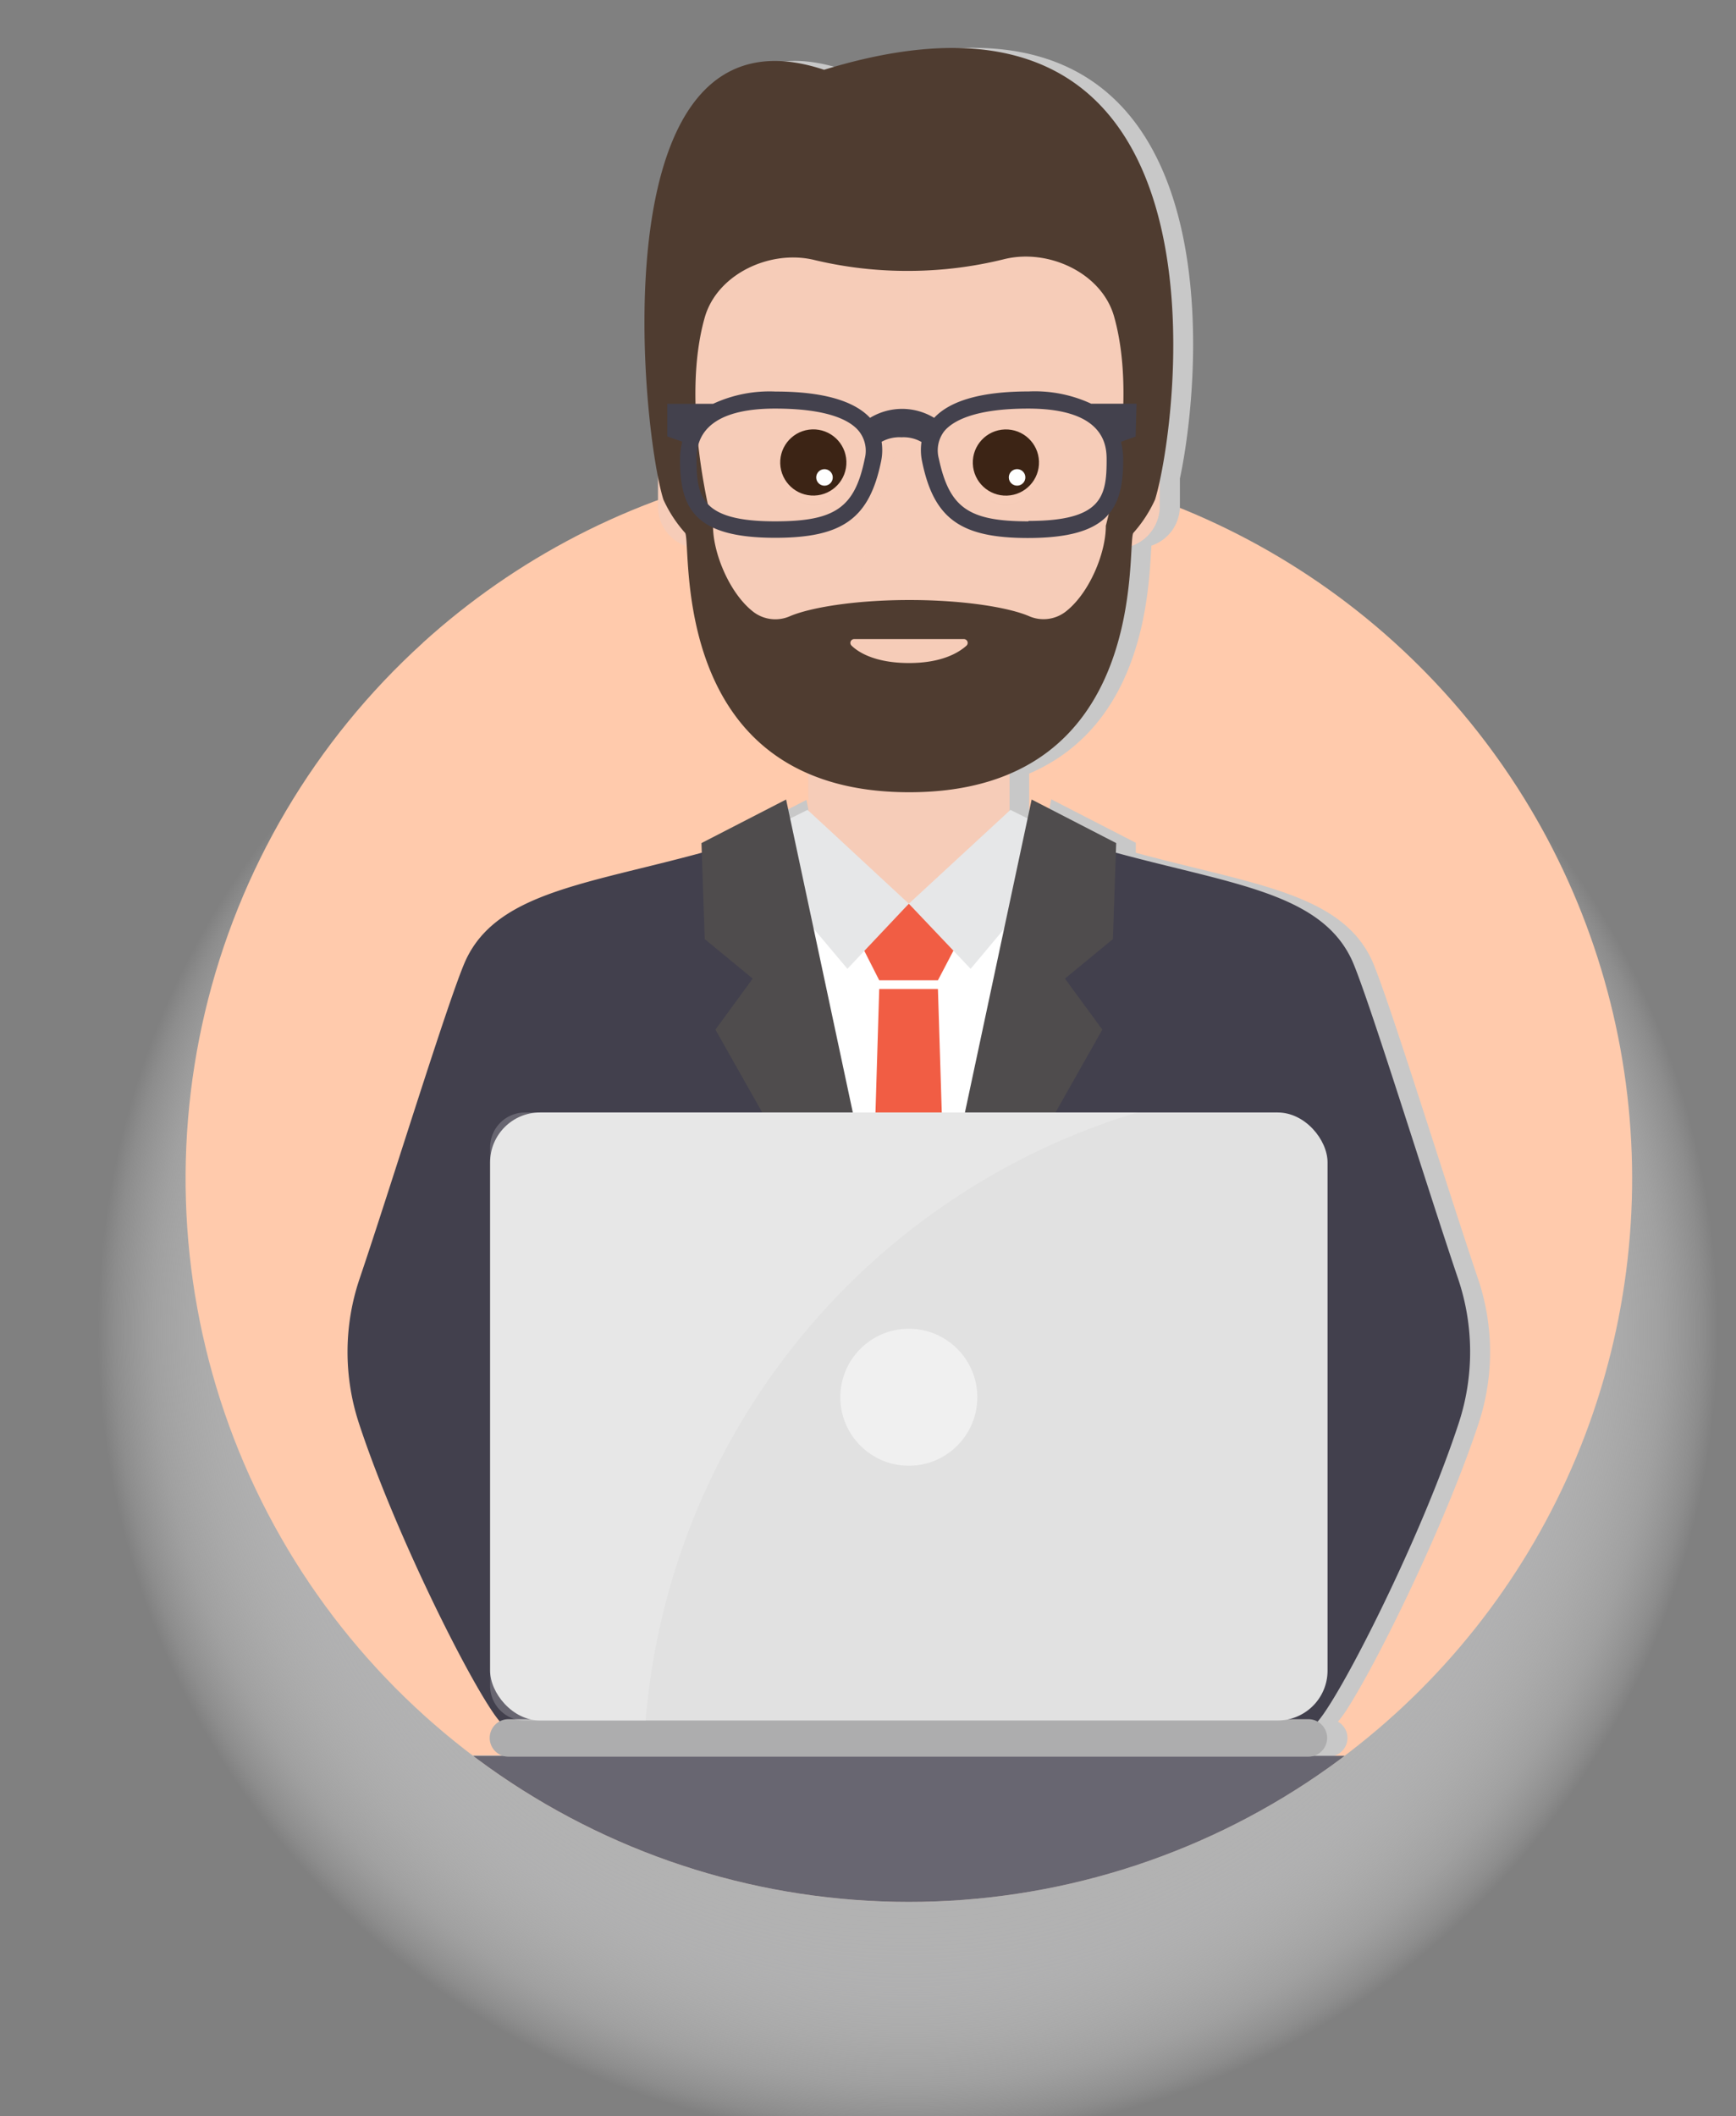 <svg xmlns="http://www.w3.org/2000/svg" xmlns:xlink="http://www.w3.org/1999/xlink" viewBox="0 0 174.13 212.23"><rect x="0" y="0" width="174.13" height="212.23" fill="#808080" stroke="none"/><defs><style>.cls-1{fill:none;}.cls-2{isolation:isolate;}.Graphic-Style,.cls-13,.cls-14,.cls-3,.cls-7{mix-blend-mode:multiply;}.cls-3{fill:url(#radial-gradient);}.cls-4{clip-path:url(#clip-path);}.cls-5{fill:#ffcaac;}.Graphic-Style{fill:#c8c8c8;}.cls-13,.cls-6,.cls-7{fill:#f6ccb8;}.cls-21,.cls-22,.cls-8{fill:#fff;}.cls-9{fill:#f15d44;}.cls-10{fill:#e6e7e8;}.cls-11{fill:#42404d;}.cls-12{fill:#4f4c4d;}.cls-13{opacity:0.8;}.cls-14{fill:#f7cdb9;}.cls-15{fill:#3c2415;}.cls-16{fill:#4f3c30;}.cls-17{fill:#43414d;}.cls-18{fill:#686671;}.cls-19{fill:#adadae;}.cls-20{fill:#e1e1e1;}.cls-21{opacity:0.5;}.cls-22{opacity:0.2;}</style><radialGradient id="radial-gradient" cx="49.26" cy="118.74" r="84.66" gradientTransform="translate(43.77 19.4) scale(0.96)" gradientUnits="userSpaceOnUse"><stop offset="0" stop-color="#adadae"/><stop offset="0.4" stop-color="#aeaeaf" stop-opacity="0.99"/><stop offset="0.55" stop-color="#b1b1b2" stop-opacity="0.95"/><stop offset="0.65" stop-color="#b7b7b8" stop-opacity="0.88"/><stop offset="0.73" stop-color="#bfbfbf" stop-opacity="0.79"/><stop offset="0.81" stop-color="#c9c9ca" stop-opacity="0.66"/><stop offset="0.87" stop-color="#d6d6d6" stop-opacity="0.5"/><stop offset="0.93" stop-color="#e5e5e5" stop-opacity="0.32"/><stop offset="0.98" stop-color="#f6f6f6" stop-opacity="0.11"/><stop offset="1" stop-color="#fff" stop-opacity="0"/></radialGradient><clipPath id="clip-path"><path class="cls-1" d="M139.91,64.47a56.51,56.51,0,1,0-97.49,0,72.55,72.55,0,1,0,97.49,0Z"/></clipPath></defs><title>avatar</title><g class="cls-2"><g id="people"><g id="man"><circle id="shadow" class="cls-3" cx="91.16" cy="133.63" r="81.44"/><g class="cls-4"><circle class="cls-5" cx="91.16" cy="118.2" r="72.55" transform="translate(-56.88 99.08) rotate(-45)"/><path class="Graphic-Style" d="M145.9,176.11h-12.1a1.87,1.87,0,0,0,.4-3.43,11.09,11.09,0,0,0,.68-.89c3-4.49,10-18.64,13.44-29.05a22.9,22.9,0,0,0-.07-14.49c-3.09-9.11-9-28.26-10.63-31.91-3.11-6.79-12.06-7.65-23.69-10.81l0-1-8.48-4.36-.4,1.89-1.72-.86-.1.1V77.59c11.65-5,12-18.58,12.26-22.86a4.18,4.18,0,0,0,2.86-4V48C120.82,36.42,124.1-5.15,84.66,7,63.76,0,65.75,36.16,68,47.67v3.1a4.18,4.18,0,0,0,2.92,4c.25,4.3.62,17.83,12.21,22.82v3.77l-.11-.1-1.73.86-.4-1.89-8.48,4.36,0,1c-11.63,3.16-20.58,4-23.69,10.81-1.65,3.65-7.54,22.8-10.63,31.91A22.91,22.91,0,0,0,38,142.74c3.41,10.41,10.41,24.56,13.44,29a11,11,0,0,0,.68.89,1.87,1.87,0,0,0,.4,3.43H40.42a7.56,7.56,0,1,0,0,15.12H145.9a7.56,7.56,0,0,0,0-15.12Z"/><g id="man-2" data-name="man"><g id="man-3" data-name="man"><polygon class="cls-6" points="104.39 83.33 101.25 81.88 101.25 71.06 81.09 71.06 81.09 81.88 77.94 83.24 78.78 111.56 81.09 111.56 81.09 115.91 101.25 115.91 101.25 111.56 103.55 111.56 104.39 83.33"/><polygon class="cls-7" points="81.09 71.06 81.09 79.97 101.25 81.23 101.25 71.06 81.09 71.06"/><path class="cls-8" d="M104.67,83.4l-.75,2.81C102.63,89.92,99.3,96,91.41,96c-8.9,0-12.3-7.73-13.35-11.08l-.4-1.52c-16.4,6.16-11.37,57.51-11.37,57.51l-.1,42.65h51.38l-.69-42.65S121.07,89.56,104.67,83.4Z"/><polygon class="cls-9" points="96.02 94.61 94.08 98.32 88.19 98.32 86.31 94.61 91.16 90.64 96.02 94.61"/><path class="cls-10" d="M91.16,90.64,85,97.17,74.36,84.52,81,81.23l2.49,2.3Z"/><polygon class="cls-10" points="101.35 81.23 91.16 90.64 97.36 97.17 107.96 84.52 101.35 81.23"/><polygon class="cls-9" points="94.08 99.2 96.48 176.38 91.16 182.25 85.85 176.38 88.19 99.2 94.08 99.2"/><path class="cls-11" d="M146.32,142.73a22.9,22.9,0,0,0-.07-14.49c-3.09-9.11-9-28.26-10.63-31.91-3.7-8.06-15.6-7.76-30.47-12.87l-1.61-.56h0c-.87,5.11-12.39,54.47-12.39,54.47S79.65,88,78.77,82.9h0l-1.61.56C62.3,88.58,50.4,88.28,46.7,96.34c-1.65,3.65-7.54,22.8-10.63,31.91A22.91,22.91,0,0,0,36,142.74c3.41,10.41,10.41,24.56,13.44,29,2.69,4,7.39,5.45,10.79,4.32-.46,2.15-.61,3.75-.13,3.75H91.16v0h31.05c.49,0,.34-1.6-.13-3.75,3.4,1.12,8.1-.32,10.79-4.32C135.91,167.29,142.91,153.14,146.32,142.73Z"/><polygon class="cls-12" points="70.36 84.56 70.69 94.19 75.5 98.15 71.76 103.27 91.04 137.37 78.85 80.19 70.36 84.56"/><polygon class="cls-12" points="111.96 84.56 111.63 94.19 106.82 98.15 110.57 103.27 91.29 137.37 103.48 80.19 111.96 84.56"/><g id="man-4" data-name="man"><path class="cls-6" d="M113.16,42.33l.68-8.87c0-11.6-11.09-21-22.68-21s-22.68,9.4-22.68,21l.68,8.86a4.11,4.11,0,0,0-1.72.87A4.18,4.18,0,0,0,66,46.4v4.37A4.19,4.19,0,0,0,70.14,55c0,11,13.16,21.34,21,21.34s21-10.38,21-21.34a4.2,4.2,0,0,0,4.17-4.2V46.4A4.19,4.19,0,0,0,113.16,42.33Z"/><path class="cls-13" d="M113.16,42.33l.68-8.87c0-11.6-11.09-21-22.68-21V42.28c-3.06,6.52-5,16-5,16h5V76.3c7.87,0,21-10.38,21-21.34a4.2,4.2,0,0,0,4.17-4.2V46.4A4.19,4.19,0,0,0,113.16,42.33Z"/><circle class="cls-14" cx="81.58" cy="47.23" r="3.32" transform="translate(-1.6 2.88) rotate(-2)"/><circle class="cls-15" cx="81.58" cy="46.39" r="3.32" transform="translate(-1.57 2.87) rotate(-2)"/><circle class="cls-8" cx="82.7" cy="47.88" r="0.83" transform="translate(-1.62 2.92) rotate(-2)"/><circle class="cls-14" cx="100.9" cy="47.23" r="3.32" transform="translate(-1.59 3.55) rotate(-2)"/><circle class="cls-15" cx="100.9" cy="46.39" r="3.32" transform="translate(-1.56 3.55) rotate(-2)"/><circle class="cls-8" cx="102.02" cy="47.88" r="0.83" transform="translate(-1.61 3.59) rotate(-2)"/><path class="cls-16" d="M82.66,7C59.91-.58,64.28,42.86,66.54,50.1a13.17,13.17,0,0,0,2.19,3.36c.69,1.29-1.82,26,22.47,26s21.78-24.69,22.47-26a13.17,13.17,0,0,0,2.19-3.36C118.11,42.86,125-6,82.66,7Zm28.26,45.76c0,2.75-1.69,6.83-4.1,8.64a3.63,3.63,0,0,1-3.6.4c-2-.86-6.48-1.62-12-1.62s-10,.77-12,1.63a3.63,3.63,0,0,1-3.6-.4c-2.4-1.81-4.1-5.89-4.1-8.64,0,0-3.35-12.07-.83-20.93,1.25-4.39,6.63-6.86,11.05-5.75a40,40,0,0,0,9.5,1.08A40.05,40.05,0,0,0,100.7,26c4.43-1.11,9.81,1.36,11.05,5.75C114.27,40.67,110.92,52.73,110.92,52.73Z"/><path class="cls-6" d="M85.68,64.1h11a.38.38,0,0,1,.26.66c-.79.71-2.49,1.74-5.76,1.74s-5-1-5.76-1.74A.38.38,0,0,1,85.68,64.1Z"/><path class="cls-17" d="M114,40.49h-4.55a13.43,13.43,0,0,0-6.26-1.23c-4.68,0-7.86.9-9.49,2.65a6.19,6.19,0,0,0-6.43,0c-1.63-1.74-4.81-2.64-9.48-2.64a13.43,13.43,0,0,0-6.26,1.23H66.93v3.27l1.5.53a7.58,7.58,0,0,0-.22,1.84c0,4.94,1.56,7.8,9.55,7.8,6.75,0,9.43-1.93,10.61-7.63a5.56,5.56,0,0,0,.06-2,3.69,3.69,0,0,1,2-.45,3.63,3.63,0,0,1,2,.47,5.57,5.57,0,0,0,.07,2c1.18,5.7,3.86,7.63,10.61,7.63,8,0,9.55-2.86,9.55-7.8a7.57,7.57,0,0,0-.22-1.85l1.47-.52ZM86.74,46c-1,4.94-3,6.29-9,6.29-7.33,0-7.87-2.42-7.87-6.12,0-1.28,0-5.19,7.87-5.19,5.43,0,7.57,1.23,8.41,2.26A3.16,3.16,0,0,1,86.74,46Zm16.43,6.29c-6,0-7.94-1.35-9-6.29a3.16,3.16,0,0,1,.55-2.76c.84-1,3-2.26,8.41-2.26,7.87,0,7.87,3.91,7.87,5.19C111,49.83,110.49,52.25,103.16,52.25Z"/></g></g><path id="desk" class="cls-18" d="M143.9,176.11H38.42a7.56,7.56,0,1,0,0,15.12H143.9a7.56,7.56,0,0,0,0-15.12Z"/><g id="computer"><path class="cls-19" d="M131.28,176.19H51a1.88,1.88,0,1,1,0-3.76h80.24a1.88,1.88,0,1,1,0,3.76Z"/><rect class="cls-20" x="49.16" y="111.58" width="84" height="60.98" rx="5" ry="5"/><circle class="cls-21" cx="91.16" cy="140.14" r="6.87"/><path class="cls-22" d="M114.06,111.58H52.66a3.5,3.5,0,0,0-3.5,3.5v54a3.5,3.5,0,0,0,3.5,3.5h12.1A69.71,69.71,0,0,1,114.06,111.58Z"/></g></g></g></g></g></g></svg>